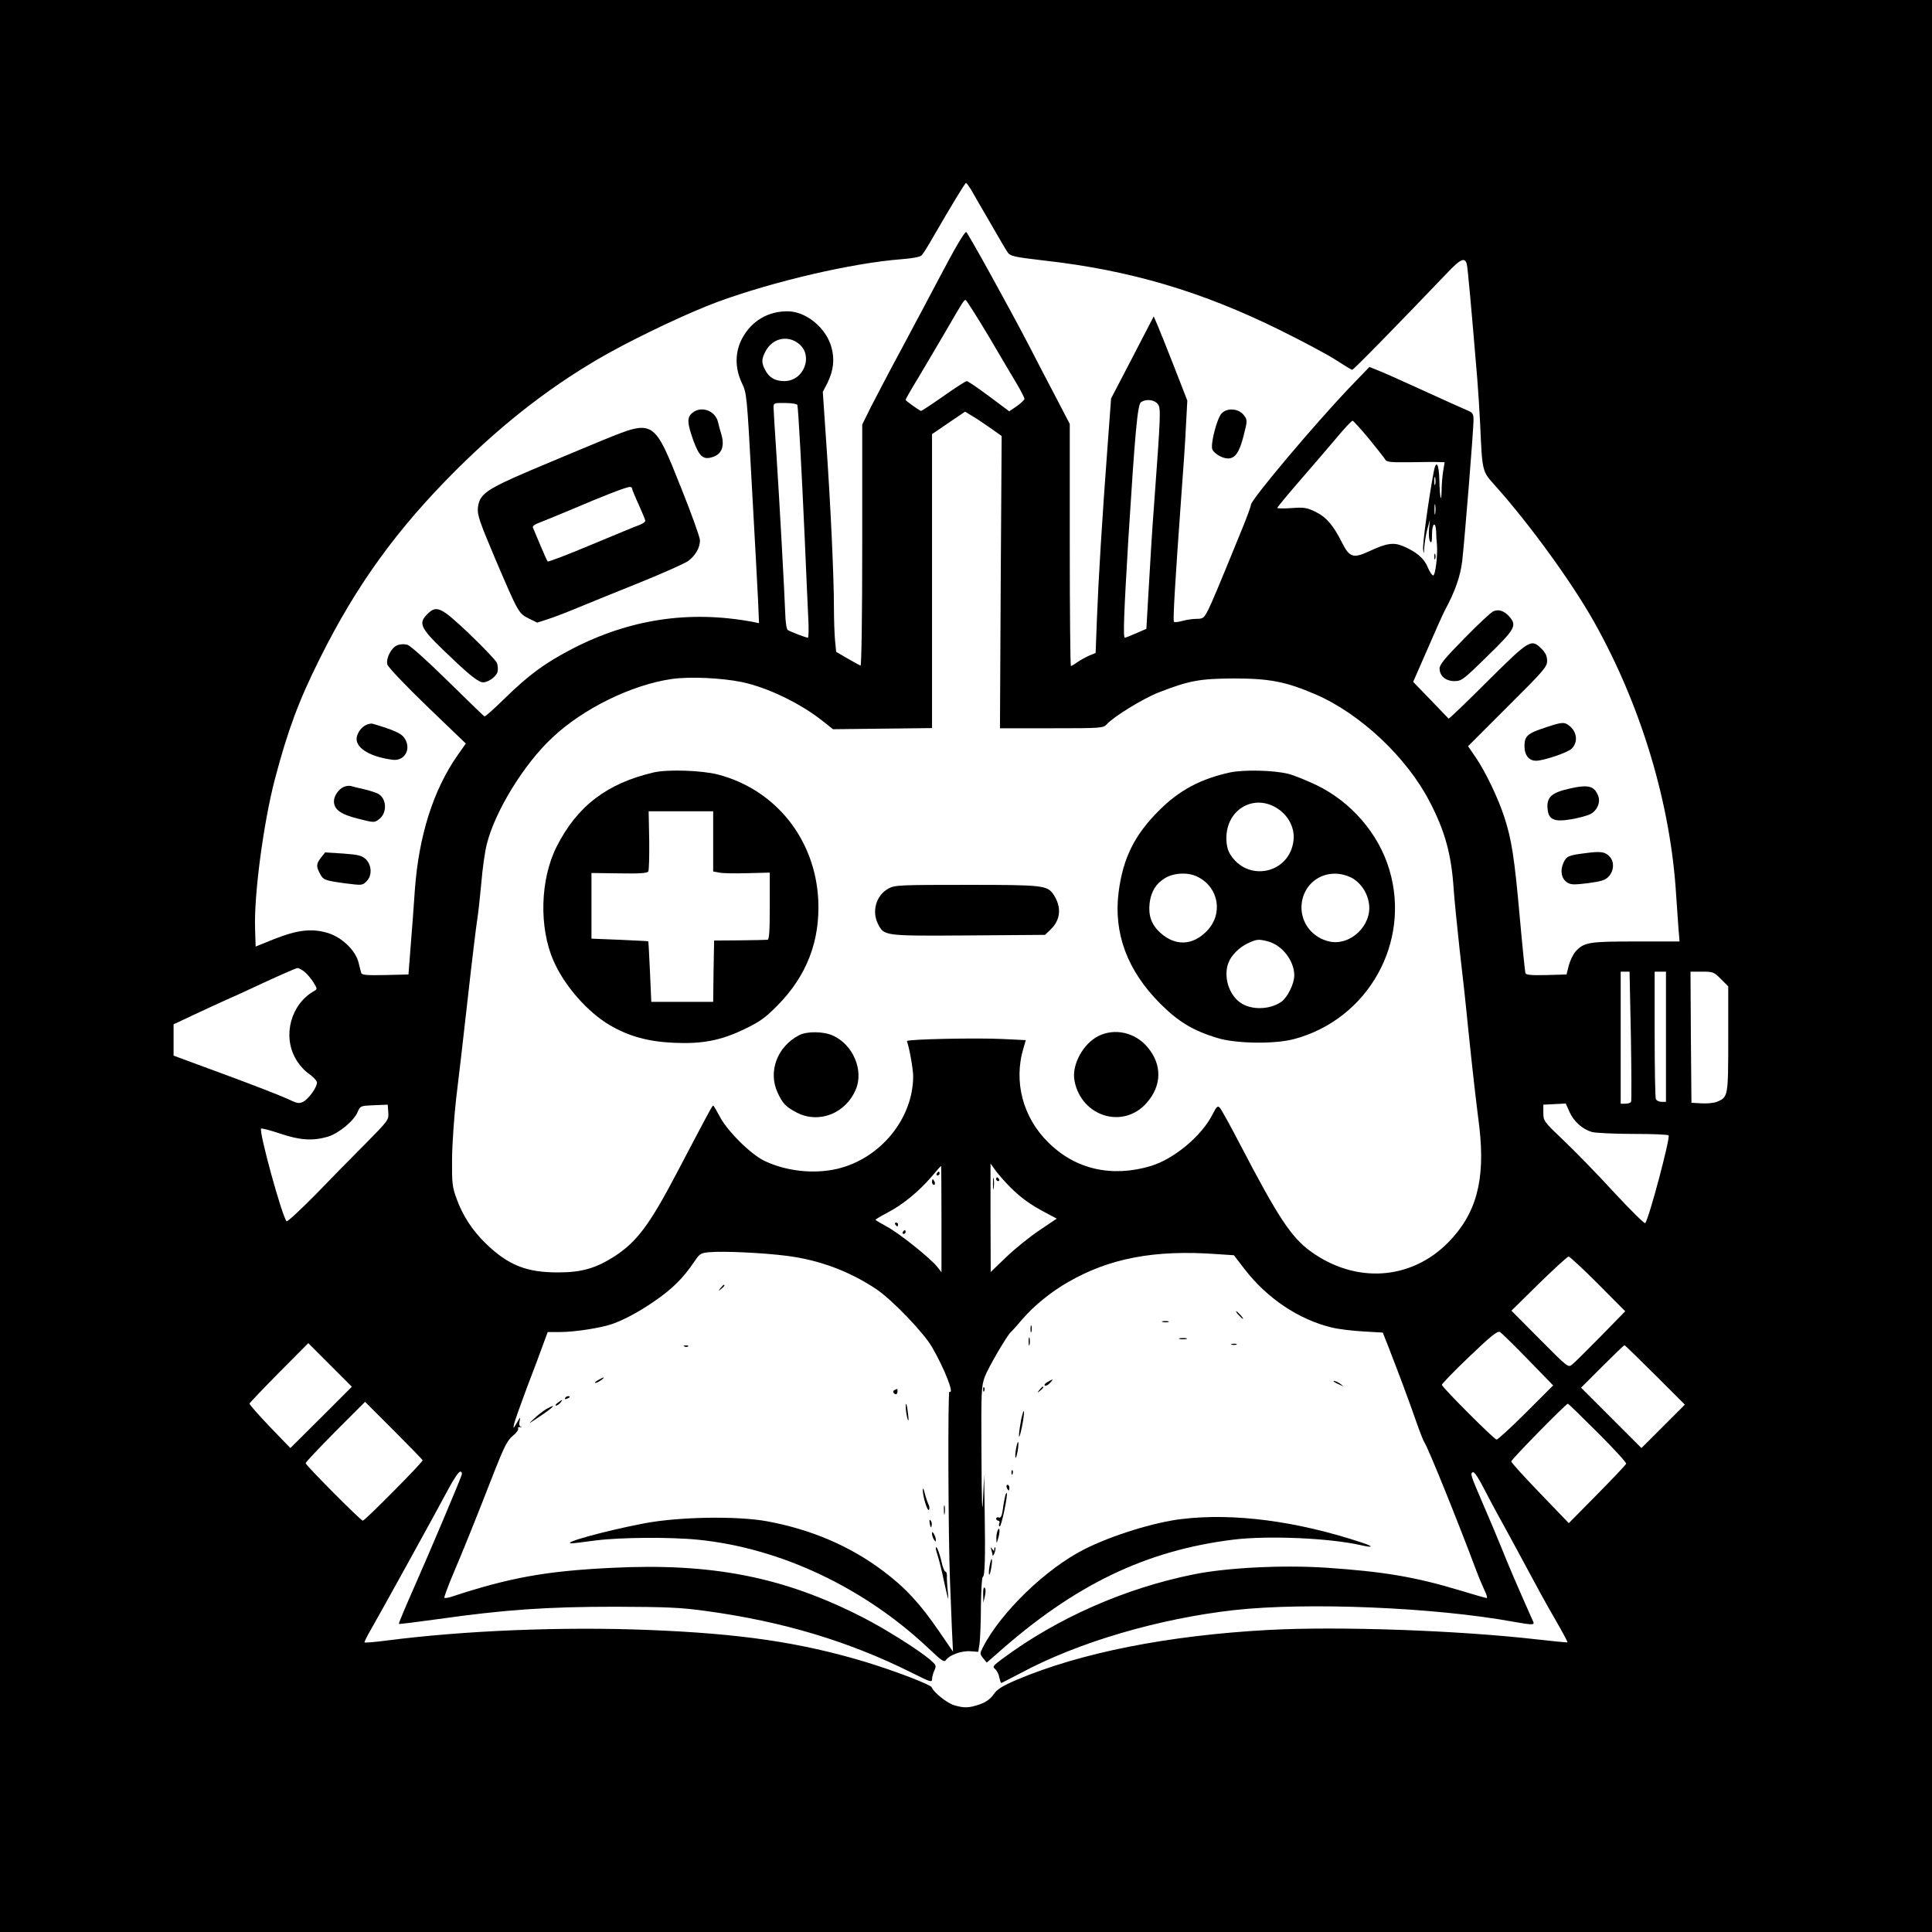 <?xml version="1.0" standalone="no"?>
<!DOCTYPE svg PUBLIC "-//W3C//DTD SVG 20010904//EN"
 "http://www.w3.org/TR/2001/REC-SVG-20010904/DTD/svg10.dtd">
<svg version="1.0" xmlns="http://www.w3.org/2000/svg"
 width="1024pt" height="1024pt" viewBox="0 0 1024 1024"
 preserveAspectRatio="xMidYMid meet">
<g transform="translate(0,1024) scale(0.1,-0.1)"
fill="#000000" stroke="none">
<path d="M0 5120 l0 -5120 5120 0 5120 0 0 5120 0 5120 -5120 0 -5120 0 0
-5120z m5145 4118 c10 -18 55 -96 100 -173 44 -77 87 -150 96 -163 15 -20 33
-24 194 -43 455 -51 835 -164 1250 -369 121 -60 255 -131 297 -159 43 -28 81
-51 85 -51 7 0 223 220 502 512 71 75 94 86 105 50 5 -15 26 -251 56 -612 5
-63 12 -169 15 -235 12 -263 9 -250 85 -335 179 -201 401 -506 520 -718 249
-444 405 -963 434 -1447 4 -55 9 -133 12 -172 l6 -73 -231 0 c-250 0 -275 -4
-320 -53 -13 -15 -29 -48 -36 -74 l-12 -48 -107 -3 c-80 -2 -107 1 -111 10 -2
7 -16 141 -30 298 -28 314 -43 410 -81 527 -33 102 -100 242 -152 318 l-41 60
209 209 c192 191 210 211 210 243 0 25 -8 43 -29 64 -56 55 -63 50 -288 -173
-111 -111 -204 -200 -205 -197 -2 2 -45 47 -96 100 l-92 95 39 89 c73 168 120
274 130 292 53 98 81 177 91 259 13 114 60 696 60 747 0 34 -4 40 -33 52 -19
8 -124 55 -233 105 -109 50 -219 99 -243 108 l-43 17 -101 -105 c-191 -200
-527 -599 -527 -626 0 -8 -20 -62 -44 -121 -134 -329 -161 -392 -182 -435 -23
-44 -27 -48 -62 -48 -20 0 -54 -5 -75 -11 -22 -6 -41 -8 -45 -5 -6 6 7 223 38
651 11 143 23 319 26 391 l7 131 -67 172 c-37 94 -77 195 -89 223 l-22 51
-113 -218 -113 -217 -19 -257 c-28 -372 -48 -700 -56 -909 l-7 -183 -34 -14
c-19 -8 -47 -24 -63 -35 -15 -11 -31 -20 -34 -20 -3 0 -6 289 -6 642 l0 641
-76 146 c-42 80 -106 202 -141 271 -107 205 -325 600 -332 600 -10 0 -58 -82
-149 -255 -43 -82 -131 -247 -194 -365 -64 -118 -136 -257 -162 -307 l-46 -93
0 -641 c0 -375 -4 -639 -9 -637 -5 2 -36 19 -69 38 l-60 35 -6 59 c-3 32 -6
111 -6 175 0 160 -17 532 -40 865 l-19 279 24 46 c33 67 40 128 21 193 -29
102 -135 188 -232 188 -103 0 -189 -50 -239 -141 -40 -73 -41 -159 -3 -239 26
-54 27 -64 53 -545 15 -269 30 -543 33 -609 l5 -119 -34 7 c-335 62 -650 15
-956 -143 -144 -75 -228 -136 -358 -263 -55 -54 -103 -97 -107 -95 -4 1 -91
86 -195 188 -113 111 -199 188 -215 192 -15 4 -38 3 -52 -3 -32 -12 -61 -69
-53 -102 4 -14 94 -109 211 -222 l205 -197 -45 -64 c-127 -182 -204 -424 -225
-710 -5 -77 -15 -210 -22 -295 l-12 -155 -123 -3 c-93 -2 -123 0 -127 10 -2 7
-9 33 -15 58 -17 65 -90 134 -166 156 -83 24 -159 15 -280 -33 l-99 -40 -3 96
c-6 180 45 562 105 791 68 258 127 418 239 641 194 390 410 687 723 999 260
259 523 460 806 618 175 97 428 216 576 271 299 110 717 207 977 227 54 4 99
12 106 20 8 7 35 50 61 96 100 173 170 288 175 288 3 0 14 -15 25 -32z m95
-780 c62 -106 131 -222 152 -257 21 -36 38 -70 38 -75 -1 -6 -19 -23 -41 -39
l-40 -27 -107 80 c-59 44 -112 80 -118 80 -6 0 -62 -36 -124 -80 -63 -44 -116
-79 -119 -78 -20 10 -81 54 -81 59 0 4 31 58 69 120 37 63 101 170 141 239 95
164 99 170 108 170 4 0 59 -87 122 -192z m-1010 -37 c84 -61 33 -201 -73 -201
-49 0 -81 19 -102 60 -20 38 -19 58 3 99 36 67 113 86 172 42z m1905 -321 c19
-21 18 -42 -20 -560 -8 -102 -19 -286 -26 -409 l-13 -224 -53 -23 c-30 -13
-57 -24 -61 -24 -10 0 -5 129 18 515 36 574 49 718 67 733 25 18 68 15 88 -8z
m-1909 -6 c5 -14 23 -346 39 -704 8 -179 16 -371 19 -427 3 -57 2 -103 -2
-103 -10 0 -96 33 -107 41 -6 4 -12 43 -13 86 -4 111 -30 589 -47 848 -8 121
-15 231 -15 245 0 24 2 25 62 24 34 0 63 -5 64 -10z m1021 -121 l62 -44 -5
-774 -4 -775 273 0 c266 0 274 1 293 21 37 41 190 135 273 168 164 64 219 74
401 75 188 0 276 -17 432 -84 237 -102 484 -334 605 -568 83 -159 116 -283
128 -467 4 -55 18 -197 31 -315 14 -118 34 -300 44 -405 11 -104 26 -251 35
-325 9 -74 20 -171 26 -215 32 -281 -16 -459 -166 -611 -198 -200 -491 -219
-729 -46 -102 74 -173 182 -371 562 -53 102 -102 191 -110 199 -11 12 -17 6
-39 -37 -58 -114 -204 -235 -326 -272 -207 -62 -400 -18 -543 124 -136 133
-186 324 -132 502 l12 41 -121 6 c-142 7 -512 -1 -509 -11 14 -41 33 -150 33
-186 0 -225 -174 -437 -402 -491 -125 -29 -270 -13 -386 42 -73 35 -197 158
-237 235 -17 32 -32 58 -35 58 -5 0 -21 -30 -196 -363 -142 -270 -209 -359
-327 -436 -99 -63 -174 -85 -297 -85 -168 -1 -267 38 -386 154 -70 68 -121
146 -153 234 -24 65 -26 83 -25 216 1 80 11 224 22 320 12 96 40 337 62 535
22 198 45 385 50 415 5 30 14 115 21 189 6 74 19 169 30 210 44 173 196 421
346 561 163 154 420 280 632 311 97 14 264 6 373 -16 137 -29 311 -113 429
-207 l54 -43 263 3 262 3 0 779 0 779 88 60 87 59 35 -21 c19 -11 63 -40 97
-64z m2009 -59 c43 -53 83 -103 87 -111 7 -12 32 -14 125 -13 65 1 133 2 153
1 l36 -1 -8 -47 c-4 -27 -8 -70 -8 -97 -1 -81 -10 -47 -12 47 -2 93 -18 114
-31 41 -27 -146 -59 -379 -55 -407 3 -27 4 -25 6 13 2 25 9 68 16 95 l14 50
-5 -50 c-2 -27 0 -57 6 -65 7 -11 10 -1 10 38 0 59 19 72 22 15 0 -21 2 -51 4
-68 5 -57 -8 -165 -20 -165 -6 0 -19 20 -29 44 -19 47 -61 82 -132 112 -49 20
-86 15 -176 -27 -86 -40 -106 -34 -145 43 -47 94 -84 137 -141 165 -48 23 -62
25 -128 20 -41 -3 -75 -2 -75 1 0 4 53 68 118 143 64 74 152 176 195 227 42
51 81 92 86 92 4 0 43 -43 87 -96z m351 -241 c-3 -10 -5 -2 -5 17 0 19 2 27 5
18 2 -10 2 -26 0 -35z m0 -155 c-2 -13 -4 -3 -4 22 0 25 2 35 4 23 2 -13 2
-33 0 -45z m-5994 -2428 c14 -11 36 -37 48 -56 21 -34 21 -37 5 -46 -122 -68
-169 -233 -101 -356 18 -33 46 -65 72 -83 24 -17 43 -38 43 -47 0 -25 -43 -85
-72 -101 -23 -12 -32 -10 -89 17 -35 16 -184 74 -331 128 l-268 99 0 83 0 83
113 53 c61 29 132 61 156 72 24 10 119 53 210 96 91 42 171 77 177 77 6 1 23
-8 37 -19z m7031 -340 c3 -188 4 -345 1 -350 -4 -6 -17 -10 -31 -10 l-24 0 0
350 0 350 23 0 24 0 7 -340z m186 -5 l0 -345 -24 0 c-13 0 -27 7 -30 16 -3 9
-6 164 -6 345 l0 329 30 0 30 0 0 -345z m291 306 l39 -39 0 -279 c0 -304 -1
-308 -58 -332 -16 -7 -53 -11 -83 -9 l-54 3 -3 348 -2 347 61 0 c58 0 64 -2
100 -39z m-7183 -872 c-68 -68 -188 -190 -267 -272 -80 -81 -148 -144 -152
-140 -24 25 -148 477 -135 491 4 3 49 -9 100 -26 106 -36 174 -40 253 -17 59
18 139 84 159 132 14 32 15 32 86 35 l73 3 3 -41 c3 -40 0 -43 -120 -165z
m6380 169 c23 -52 69 -93 120 -108 20 -5 119 -10 219 -10 100 0 184 -3 187 -8
9 -15 -104 -441 -124 -465 -4 -4 -78 69 -166 164 -87 95 -207 218 -266 274
-105 100 -108 104 -108 146 l0 44 59 3 60 3 19 -43z m-2962 -402 c57 -56 105
-91 187 -134 l58 -31 -92 -62 c-51 -34 -130 -98 -175 -141 l-83 -80 -1 288 0
287 28 -39 c16 -21 51 -61 78 -88z m-366 -167 l0 -282 -22 28 c-36 46 -204
180 -268 214 -33 18 -60 34 -60 36 0 2 30 20 68 40 78 41 162 110 230 189 26
31 48 56 50 56 1 0 2 -127 2 -281z m-821 -195 c173 -22 332 -81 476 -177 82
-55 249 -228 295 -307 66 -114 121 -254 92 -236 -9 5 -6 -776 3 -999 3 -69 7
-182 10 -252 l6 -127 -74 108 c-101 147 -179 232 -297 320 -175 132 -382 220
-615 263 -160 29 -466 24 -650 -11 -205 -39 -445 -105 -385 -106 8 0 65 7 125
15 129 17 399 19 546 4 437 -44 882 -255 1223 -578 70 -66 80 -73 91 -58 19
26 84 49 129 45 l41 -3 7 45 c3 25 7 113 7 197 1 83 5 153 10 155 11 4 14 97
10 348 l-3 195 -6 -135 c-4 -91 -7 -17 -8 232 -2 348 -1 370 18 422 18 48 120
222 138 236 4 3 31 33 60 67 62 72 150 144 240 196 221 128 460 174 791 150
l91 -6 56 -73 c119 -155 288 -268 462 -310 37 -9 113 -18 169 -21 l102 -6 32
-81 c56 -144 110 -289 145 -390 19 -55 39 -105 43 -110 17 -21 178 -419 277
-684 13 -35 33 -81 43 -103 11 -21 15 -39 11 -39 -5 0 -68 18 -140 40 -243 73
-405 100 -713 121 -231 15 -528 0 -703 -36 -364 -74 -720 -231 -1010 -446 -50
-37 -55 -43 -41 -54 9 -7 20 -26 23 -44 4 -17 8 -31 11 -31 2 0 50 25 106 54
302 162 728 287 1127 332 385 43 1065 15 1484 -62 96 -17 110 -17 103 -1 -75
168 -137 312 -168 391 -22 55 -67 161 -99 235 -67 156 -69 162 -53 168 7 3 29
-30 54 -79 23 -45 72 -137 109 -203 36 -66 95 -174 130 -240 35 -66 96 -178
137 -248 41 -71 73 -130 71 -132 -2 -1 -75 6 -163 16 -420 48 -1049 70 -1422
50 -533 -29 -997 -121 -1336 -265 -76 -33 -102 -49 -121 -77 -16 -23 -39 -40
-72 -52 -58 -20 -83 -21 -137 -5 -37 11 -109 68 -118 94 -5 15 -196 88 -354
136 -343 103 -662 150 -1151 169 -453 18 -973 -3 -1383 -56 -63 -8 -117 -13
-119 -10 -2 2 14 34 36 72 48 83 340 612 408 740 27 51 55 93 63 93 8 0 11 -7
8 -17 -10 -32 -167 -404 -253 -598 -46 -104 -82 -190 -80 -192 1 -2 97 10 212
26 347 49 571 65 934 65 279 -1 348 -4 485 -23 407 -56 753 -160 1088 -327 95
-48 107 -52 107 -35 0 11 5 32 12 47 12 25 10 29 -22 57 -62 53 -242 166 -360
226 -419 214 -798 288 -1332 261 -344 -17 -535 -51 -845 -153 -18 -6 -35 -8
-38 -6 -2 3 18 59 46 125 53 124 126 305 224 557 48 121 65 154 93 177 19 15
32 33 28 38 -3 6 2 9 11 8 10 -2 12 -1 5 1 -9 3 -12 14 -8 31 5 24 4 23 -14
-8 -21 -35 -21 -35 -15 -6 4 17 35 104 69 195 35 91 74 194 86 229 l23 62 66
0 c77 0 218 22 277 43 64 23 142 65 219 118 98 67 155 123 217 215 26 39 33
43 76 47 74 7 286 -3 411 -19z m4301 -149 l144 -145 -129 -132 c-72 -73 -140
-141 -152 -150 -21 -18 -23 -16 -172 134 l-150 151 146 144 c80 78 151 143
157 143 6 0 76 -65 156 -145z m-371 -401 l133 -137 -144 -144 c-78 -78 -149
-143 -156 -143 -12 0 -283 271 -290 290 -1 4 63 71 144 148 118 113 151 139
164 132 9 -5 76 -71 149 -146z m-6397 -307 l-163 -162 -110 114 c-60 63 -108
118 -107 122 2 4 72 78 157 164 l155 156 115 -115 116 -116 -163 -163z m7071
225 l157 -157 -115 -115 -115 -115 -160 160 -160 160 112 112 c62 62 115 113
118 113 3 0 76 -71 163 -158z m-6533 -452 c0 -11 -306 -320 -317 -320 -11 0
-303 294 -303 305 0 5 71 80 157 167 l158 158 152 -152 c84 -84 153 -155 153
-158z m6229 146 c84 -84 152 -158 150 -164 -2 -6 -71 -79 -154 -163 l-150
-152 -152 158 c-84 87 -153 163 -153 169 0 11 290 306 300 306 3 0 74 -69 159
-154z"/>
<path d="M3670 8052 c-30 -24 -28 -54 5 -147 30 -81 50 -101 93 -90 58 14 76
59 53 131 -5 16 -12 41 -15 56 -14 61 -88 89 -136 50z"/>
<path d="M6474 8048 c-24 -27 -58 -158 -49 -188 7 -22 53 -50 83 -50 39 0 61
33 83 119 21 83 21 84 2 110 -28 37 -90 41 -119 9z"/>
<path d="M3195 7907 c-99 -41 -272 -113 -385 -161 -234 -100 -269 -125 -277
-197 -4 -38 8 -72 91 -269 124 -290 124 -290 178 -318 l45 -22 59 19 c32 10
104 38 159 61 55 23 201 82 325 132 124 50 240 102 258 115 38 28 62 71 62
109 0 15 -43 136 -96 268 -150 377 -145 374 -419 263z m155 -256 c0 -5 16 -44
35 -85 19 -42 35 -81 35 -86 0 -6 -12 -15 -27 -21 -16 -5 -131 -53 -256 -105
-126 -53 -231 -93 -234 -90 -3 3 -21 42 -40 88 -19 46 -37 88 -39 93 -2 6 12
17 33 24 21 8 101 41 178 73 161 69 284 117 303 117 6 1 12 -3 12 -8z"/>
<path d="M2265 6985 c-48 -47 -37 -73 83 -189 119 -115 174 -162 203 -171 26
-9 78 25 86 54 3 13 2 34 -3 47 -5 13 -71 82 -146 154 -152 144 -174 154 -223
105z"/>
<path d="M7915 7000 c-11 -4 -80 -68 -152 -142 -104 -105 -133 -141 -133 -161
0 -40 33 -67 79 -67 37 0 48 8 175 133 148 144 158 162 114 211 -27 29 -55 38
-83 26z"/>
<path d="M1944 6399 c-28 -10 -54 -47 -54 -76 0 -51 76 -95 191 -110 67 -9
103 64 59 120 -17 22 -65 42 -165 71 -5 2 -20 0 -31 -5z"/>
<path d="M8191 6384 c-95 -31 -111 -45 -111 -99 0 -47 24 -78 62 -77 39 0 164
42 187 63 34 32 31 84 -5 117 -31 27 -41 27 -133 -4z"/>
<path d="M1824 6070 c-28 -11 -54 -48 -54 -76 0 -45 35 -70 127 -93 86 -22 87
-22 112 -3 45 33 41 112 -7 136 -15 7 -50 18 -77 24 -28 6 -57 13 -65 16 -8 2
-25 1 -36 -4z"/>
<path d="M8322 6061 c-96 -21 -124 -45 -120 -103 4 -63 33 -76 128 -60 39 7
84 19 99 27 36 18 55 62 42 96 -20 53 -52 62 -149 40z"/>
<path d="M8410 5719 c-97 -12 -106 -16 -123 -51 -19 -41 -12 -85 19 -105 20
-13 36 -13 111 -4 73 10 92 16 111 37 26 30 29 74 5 102 -24 27 -46 31 -123
21z"/>
<path d="M1702 5695 c-26 -33 -27 -46 -7 -84 18 -35 25 -38 136 -53 87 -11 90
-11 111 10 31 30 29 85 -2 117 -22 20 -38 25 -121 31 l-96 6 -21 -27z"/>
<path d="M3465 6146 c-248 -58 -406 -178 -515 -394 -87 -173 -94 -428 -16
-605 57 -131 180 -271 297 -340 100 -59 204 -88 340 -94 151 -7 251 12 378 74
77 37 108 59 170 122 157 158 228 343 218 561 -16 322 -226 585 -532 665 -86
22 -266 28 -340 11z m315 -366 l0 -159 33 -6 c17 -4 85 -5 150 -3 l117 3 0
-177 c0 -135 -3 -178 -12 -179 -7 -1 -74 -2 -148 -3 l-135 -1 -3 -162 -2 -163
-164 0 -164 0 -7 160 c-4 88 -8 161 -9 161 0 1 -68 4 -151 8 l-150 6 0 174 0
174 147 -2 c109 -2 148 1 154 10 4 7 6 82 5 166 l-3 153 171 0 171 0 0 -160z"/>
<path d="M6520 6146 c-156 -34 -269 -94 -376 -201 -130 -129 -192 -253 -215
-433 -28 -218 46 -417 221 -592 94 -94 172 -142 300 -181 98 -31 308 -34 410
-6 391 105 619 511 504 897 -57 192 -203 361 -389 450 -55 26 -122 53 -149 59
-79 19 -233 22 -306 7z m255 -194 c57 -39 88 -103 81 -166 -20 -177 -244 -225
-337 -72 -12 20 -19 49 -19 84 0 155 151 239 275 154z m-426 -360 c111 -56
135 -196 48 -286 -75 -78 -167 -82 -247 -10 -47 43 -64 90 -57 156 8 63 33
104 82 134 49 29 124 32 174 6z m808 -1 c51 -24 91 -80 99 -142 16 -115 -100
-224 -211 -199 -87 20 -147 94 -147 181 2 135 133 217 259 160z m-435 -341
c75 -21 137 -102 138 -179 0 -45 -35 -116 -69 -141 -62 -43 -163 -45 -220 -2
-60 44 -87 139 -60 209 15 40 57 82 104 104 47 22 57 22 107 9z"/>
<path d="M4710 5531 c-66 -35 -91 -121 -56 -189 32 -63 33 -63 480 -60 l405 3
30 29 c53 51 58 118 16 183 -34 51 -54 53 -462 53 -350 0 -381 -1 -413 -19z"/>
<path d="M4235 4753 c-115 -60 -165 -191 -114 -303 27 -59 44 -77 104 -108
117 -59 258 -3 311 124 43 102 -15 237 -121 285 -49 23 -139 24 -180 2z"/>
<path d="M5822 4749 c-82 -41 -143 -154 -127 -237 36 -191 259 -259 383 -117
81 92 82 204 3 296 -65 77 -172 101 -259 58z"/>
<path d="M7602 7290 c0 -14 2 -19 5 -12 2 6 2 18 0 25 -3 6 -5 1 -5 -13z"/>
<path d="M5263 3965 c0 -27 2 -38 4 -22 2 15 2 37 0 50 -2 12 -4 0 -4 -28z"/>
<path d="M5280 3990 c0 -5 5 -10 11 -10 5 0 7 5 4 10 -3 6 -8 10 -11 10 -2 0
-4 -4 -4 -10z"/>
<path d="M4965 4020 c-3 -5 -1 -10 4 -10 6 0 11 5 11 10 0 6 -2 10 -4 10 -3 0
-8 -4 -11 -10z"/>
<path d="M4940 3975 c0 -8 4 -15 10 -15 5 0 7 7 4 15 -4 8 -8 15 -10 15 -2 0
-4 -7 -4 -15z"/>
<path d="M4745 3750 c3 -5 8 -10 11 -10 2 0 4 5 4 10 0 6 -5 10 -11 10 -5 0
-7 -4 -4 -10z"/>
<path d="M4785 3710 c-3 -5 -1 -10 4 -10 6 0 11 5 11 10 0 6 -2 10 -4 10 -3 0
-8 -4 -11 -10z"/>
<path d="M3819 3413 c-13 -16 -12 -17 4 -4 16 13 21 21 13 21 -2 0 -10 -8 -17
-17z"/>
<path d="M6565 3270 c10 -11 20 -20 23 -20 3 0 -3 9 -13 20 -10 11 -20 20 -23
20 -3 0 3 -9 13 -20z"/>
<path d="M6163 3233 c9 -2 23 -2 30 0 6 3 -1 5 -18 5 -16 0 -22 -2 -12 -5z"/>
<path d="M5462 3195 c0 -16 2 -22 5 -12 2 9 2 23 0 30 -3 6 -5 -1 -5 -18z"/>
<path d="M5452 3130 c0 -19 2 -27 5 -17 2 9 2 25 0 35 -3 9 -5 1 -5 -18z"/>
<path d="M6253 3143 c9 -2 25 -2 35 0 9 3 1 5 -18 5 -19 0 -27 -2 -17 -5z"/>
<path d="M6528 3113 c6 -2 18 -2 25 0 6 3 1 5 -13 5 -14 0 -19 -2 -12 -5z"/>
<path d="M3628 3103 c7 -3 16 -2 19 1 4 3 -2 6 -13 5 -11 0 -14 -3 -6 -6z"/>
<path d="M3170 2925 c-14 -8 -20 -14 -14 -15 5 0 19 7 30 15 24 18 16 19 -16
0z"/>
<path d="M5552 2915 c-13 -7 -19 -15 -14 -19 5 -3 17 3 27 14 21 23 19 23 -13
5z"/>
<path d="M7071 2916 c2 -2 15 -9 29 -15 24 -11 24 -11 6 3 -16 13 -49 24 -35
12z"/>
<path d="M5211 2874 c0 -11 3 -14 6 -6 3 7 2 16 -1 19 -3 4 -6 -2 -5 -13z"/>
<path d="M5509 2873 c-13 -16 -12 -17 4 -4 16 13 21 21 13 21 -2 0 -10 -8 -17
-17z"/>
<path d="M4742 2873 c-6 -2 -10 -9 -6 -14 8 -14 21 -11 21 6 0 8 -1 15 -1 14
-1 0 -7 -3 -14 -6z"/>
<path d="M2995 2830 c-3 -6 1 -7 9 -4 18 7 21 14 7 14 -6 0 -13 -4 -16 -10z"/>
<path d="M2956 2805 c-11 -8 -15 -15 -9 -15 6 0 16 7 23 15 16 19 11 19 -14 0z"/>
<path d="M4801 2774 c1 -16 5 -40 9 -54 6 -17 7 -9 3 25 -6 56 -14 74 -12 29z"/>
<path d="M2896 2772 c-16 -10 -46 -32 -65 -51 -34 -31 -33 -31 26 9 77 51 100
76 39 42z"/>
<path d="M5412 2714 c-6 -33 -12 -71 -11 -85 0 -13 7 8 15 46 8 39 13 77 11
85 -1 8 -8 -13 -15 -46z"/>
<path d="M5385 2560 c-4 -23 -5 -43 -2 -46 2 -3 7 14 11 37 4 23 5 44 2 46 -2
2 -7 -14 -11 -37z"/>
<path d="M5361 2434 c0 -11 3 -14 6 -6 3 7 2 16 -1 19 -3 4 -6 -2 -5 -13z"/>
<path d="M5336 2355 c4 -8 8 -15 10 -15 2 0 4 7 4 15 0 8 -4 15 -10 15 -5 0
-7 -7 -4 -15z"/>
<path d="M4891 2345 c-1 -34 25 -120 33 -107 4 6 2 20 -4 31 -5 11 -14 37 -19
58 -5 21 -9 29 -10 18z"/>
<path d="M5327 2308 c-3 -13 -9 -44 -12 -70 -5 -34 -11 -45 -21 -41 -8 3 -14
0 -14 -6 0 -6 5 -11 11 -11 6 0 9 -7 5 -15 -3 -8 -2 -15 3 -15 9 0 44 170 37
177 -2 2 -6 -6 -9 -19z"/>
<path d="M5003 2235 c0 -22 2 -30 4 -17 2 12 2 30 0 40 -3 9 -5 -1 -4 -23z"/>
<path d="M6265 2189 c-147 -17 -369 -86 -515 -159 -205 -103 -443 -333 -540
-520 -17 -34 -17 -36 1 -59 l19 -23 53 46 c412 367 791 549 1257 606 183 22
509 8 674 -30 66 -15 68 -7 4 14 -344 114 -678 158 -953 125z"/>
<path d="M4928 2163 c5 -21 7 -23 10 -9 2 10 0 22 -6 28 -6 6 -7 0 -4 -19z"/>
<path d="M5287 2126 c-4 -10 -7 -30 -6 -44 1 -25 1 -25 10 6 11 37 7 67 -4 38z"/>
<path d="M4940 2110 c0 -8 5 -22 10 -30 9 -13 10 -13 10 0 0 8 -5 22 -10 30
-9 13 -10 13 -10 0z"/>
<path d="M4960 2034 c0 -6 5 -25 11 -43 6 -17 22 -82 35 -144 20 -91 23 -100
18 -47 -4 36 -6 75 -5 88 0 12 -3 22 -8 22 -5 0 -15 24 -21 53 -12 52 -29 92
-30 71z"/>
<path d="M5254 2027 c3 -10 6 -24 7 -30 0 -7 5 -1 10 12 5 13 7 26 4 29 -3 3
-5 -1 -5 -9 0 -12 -2 -11 -11 1 -9 12 -10 12 -5 -3z"/>
<path d="M5245 1940 c-4 -23 -5 -43 -2 -46 2 -3 7 14 11 37 4 23 5 44 2 46 -2
2 -7 -14 -11 -37z"/>
<path d="M5211 1790 l1 -45 8 35 c5 20 5 39 -1 45 -5 5 -9 -8 -8 -35z"/>
</g>
</svg>
